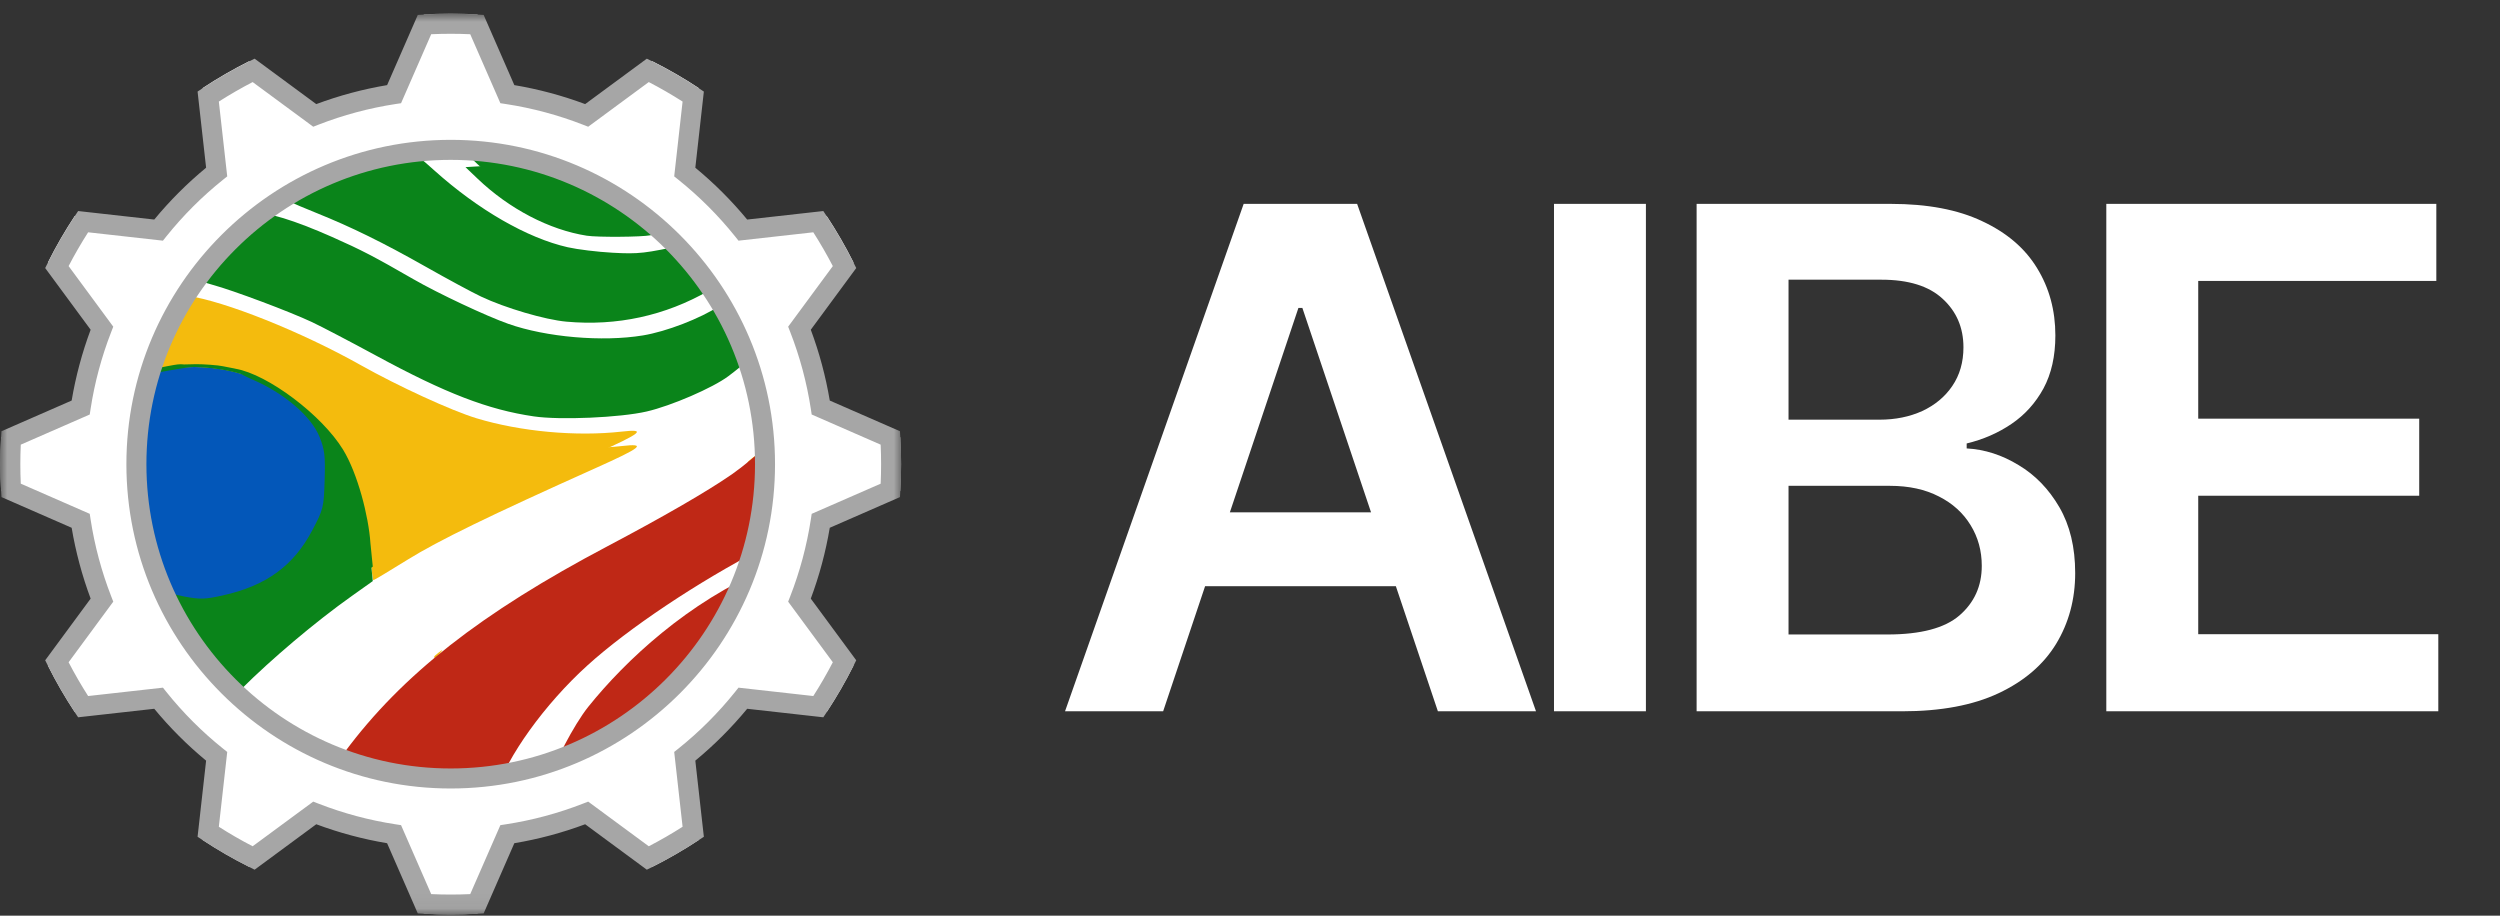 <svg width="172" height="63" viewBox="0 0 172 63" fill="none" xmlns="http://www.w3.org/2000/svg">
<rect x="0" y="0" width="172" height="63" fill="#333333" stroke="none"/>
<circle cx="31.049" cy="31.191" r="23.355" fill="white"/>
<path d="M46.183 50.937C46.183 50.9 46.331 50.761 46.51 50.628C46.808 50.41 46.814 50.416 46.581 50.695C46.337 50.988 46.183 51.081 46.183 50.937ZM42.994 47.044C43.555 46.511 44.055 46.076 44.107 46.076C44.159 46.076 43.742 46.511 43.182 47.044C42.621 47.576 42.121 48.012 42.069 48.012C42.019 48.012 42.434 47.576 42.994 47.044ZM29.869 46.185C29.869 46.148 30.015 46.011 30.196 45.878C30.494 45.658 30.5 45.664 30.267 45.944C30.021 46.237 29.869 46.33 29.869 46.185ZM25.49 38.313C25.343 36.367 24.387 33.518 23.313 31.823C22.415 30.405 20.069 28.163 18.617 27.335C15.998 25.843 12.295 25.617 9.387 26.773L8.689 27.05L9.055 26.148C9.455 25.157 10.889 22.751 11.632 21.818C12.07 21.27 12.159 21.236 12.875 21.339C15.467 21.713 20.735 23.819 24.805 26.109C27.404 27.569 31.054 29.246 32.774 29.769C35.805 30.69 39.652 31.042 42.784 30.687C44.514 30.491 44.181 30.768 40.953 32.216C33.704 35.466 30.147 37.2 28.053 38.5C26.797 39.279 25.735 39.917 25.691 39.917C25.646 39.917 25.557 39.196 25.49 38.313ZM51.433 32.812C51.433 32.775 51.581 32.638 51.76 32.504C52.059 32.285 52.065 32.292 51.831 32.571C51.587 32.864 51.433 32.957 51.433 32.812Z" fill="#F4BB0D"/>
<path d="M12.314 42.033C11.12 41.747 9.889 41.163 9.148 40.531C8.8 40.233 8.458 39.989 8.39 39.989C8.322 39.989 8.159 39.493 8.029 38.888C7.897 38.285 7.718 37.472 7.63 37.086C7.541 36.698 7.459 35.313 7.446 34.005C7.425 31.483 7.705 29.615 8.333 28.122C8.672 27.318 8.776 27.227 9.71 26.925C11.688 26.288 12.871 26.137 14.568 26.311C16.867 26.547 18.832 27.437 20.445 28.972C22.146 30.592 24.035 31.523 23.953 34.134C23.892 36.02 22.321 36.108 21.557 37.554C20.325 39.884 18.599 41.209 15.881 41.913C14.341 42.312 13.588 42.337 12.314 42.033ZM11.933 39.989C11.938 40.071 9.062 37.485 12.297 39.233C13.018 39.622 12.364 39.274 12.424 39.152C12.487 39.025 12.406 38.933 12.231 38.933C12.064 38.933 11.858 38.756 11.772 38.54L11.618 38.147L13.274 39.701C13.441 39.856 11.232 38.933 11.084 38.933C10.775 38.933 10.821 38.763 11.1 38.925C11.203 38.986 11.19 39.644 11.19 39.842C11.19 40.099 10.94 39.248 11.151 39.173C11.314 39.113 11.901 39.403 11.905 39.485L11.933 39.989ZM14.716 38.288C14.986 38.034 15.955 37.988 15.691 38.141C15.422 38.296 15.015 38.206 15.201 38.206C15.287 38.206 14.592 38.404 14.716 38.288ZM17.066 38.33C17.121 38.192 16.789 37.999 16.919 37.885C17.292 37.558 17.523 37.288 17.436 37.501C17.311 37.807 17.308 36.777 17.561 36.777C17.647 36.777 17.009 38.468 17.066 38.33ZM15.329 37.3C15.306 37.091 15.762 37.034 15.681 37.26C15.639 37.376 14.994 37.538 15.118 37.499C15.242 37.459 15.336 37.371 15.329 37.3ZM17.086 36.806C17.027 36.714 16.896 36.686 16.799 36.743C16.702 36.799 16.67 36.669 16.731 36.761C16.792 36.852 16.768 36.643 16.865 36.587C16.962 36.53 17.147 36.899 17.086 36.806ZM12.919 36.447C13.058 36.238 14.062 36.238 13.811 36.383C13.602 36.504 13.53 36.556 13.792 36.556C13.883 36.556 12.86 36.537 12.919 36.447ZM9.388 36.191C9.632 35.592 9.359 35.401 8.764 35.755C8.541 35.888 9.544 35.067 9.747 35.297C10.058 35.649 9.244 36.544 9.388 36.191ZM17.395 34.456C17.447 34.597 13.484 38.297 15.511 34.881C15.633 34.675 14.727 36.725 14.428 36.725C14.216 36.725 16.219 34.885 16.107 34.666C15.954 34.368 17.354 36.37 17.345 36.593C17.337 36.756 16.654 36.886 16.474 37.055C16.239 37.275 15.29 35.494 15.457 35.545C15.585 35.586 16.571 35.16 16.571 35.384C16.571 35.757 15.77 36.489 16.157 36.233C16.399 36.074 16.875 33.05 17.395 34.456ZM19.628 31.956C19.628 31.707 19.816 32.887 19.221 32.988C18.689 33.078 18.013 32.016 18.534 32.411C18.905 32.693 18.971 32.695 19.284 32.444C19.474 32.292 19.628 32.072 19.628 31.956ZM14.327 30.718C11.95 30.934 12.55 31.092 12.422 30.978C12.23 30.808 13.813 30.19 13.636 30.388C13.511 30.531 13.458 29.52 13.518 29.613C13.657 29.824 14.578 30.695 14.327 30.718Z" fill="#0357B9"/>
<path d="M26.587 55.212C24.714 54.906 23.011 54.434 22.841 54.175C22.79 54.101 23.184 53.454 23.715 52.74C27.667 47.421 33.093 43.17 41.776 38.588C45.654 36.541 48.654 34.806 50.352 33.63C51.886 32.566 54.621 30.045 54.621 29.694C54.621 29.606 54.843 29.671 54.876 29.534C55.102 28.598 55.176 29.799 55.249 30.459C55.394 31.747 55.395 35.913 55.224 36.166C55.147 36.281 53.903 36.985 52.461 37.731C48.007 40.037 43.208 43.246 40.403 45.791C37.472 48.451 34.885 52.049 34.096 54.561C33.874 55.267 33.808 55.321 33.036 55.436C31.648 55.643 28.561 55.536 26.587 55.212ZM37.83 54.566C38.071 53.64 39.448 50.899 40.481 49.614C43.045 46.427 47.333 42.413 52.776 40.104L54.476 39.382L54.347 39.869C54.092 40.834 53.105 42.959 52.339 44.197C50.15 47.731 46.791 51.129 43.18 53.024C42.175 53.551 38.067 55.05 37.8 55.05C37.747 55.05 37.76 54.831 37.83 54.566Z" fill="#BF2816"/>
<path d="M13.311 48.041C11.408 45.98 10.586 44.897 9.814 43.435C8.945 41.792 8.226 40.108 8.344 39.997C8.394 39.95 8.721 40.154 9.072 40.451C9.963 41.204 11.254 41.77 12.698 42.039C13.78 42.242 14.097 42.231 15.326 41.96C18.304 41.3 20.189 39.932 21.477 37.494C22.248 36.035 22.276 35.925 22.335 34.037C22.388 32.378 22.336 31.935 21.993 31.073C21.401 29.59 19.475 28.02 17.451 27.145C16.338 26.664 15.945 26.321 16.206 26.366C18.42 26.746 22.152 29.552 23.608 31.941C24.605 33.576 25.361 36.502 25.486 38.368L25.648 39.979L24.216 40.996C21.659 42.81 18.675 45.344 16.622 47.39L14.585 49.42L13.311 48.041ZM36.729 28.648C33.573 28.184 30.668 27.065 25.891 24.475C24.108 23.508 22.115 22.466 21.463 22.159C19.956 21.448 16.037 19.978 14.632 19.597C14.039 19.436 13.553 19.246 13.553 19.175C13.553 18.893 17.172 15.804 17.628 15.697C18.278 15.544 20.268 16.154 22.847 17.297C24.862 18.191 25.753 18.653 28.447 20.206C30.141 21.182 33.446 22.738 34.969 23.275C37.575 24.196 41.447 24.53 44.225 24.073C45.846 23.808 48.166 22.913 49.519 22.033C50.17 21.611 50.76 21.267 50.832 21.268C50.991 21.273 52.557 23.484 52.557 23.703C52.557 23.862 51.23 25.046 50.109 25.883C49.033 26.688 46.184 27.92 44.495 28.31C42.668 28.734 38.525 28.913 36.729 28.648ZM8.759 27.008C8.84 26.846 10.337 26.443 10.486 26.399C11.4 26.125 10.864 26.605 10.602 26.686C9.662 26.977 8.5 27.525 8.759 27.008ZM11.492 26.192C11.757 26.148 12.171 26.053 12.429 26.054C12.85 26.058 13.71 26.267 13.246 26.248C12.929 26.235 10.453 26.692 9.826 26.821C9.538 26.879 9.749 26.485 11.492 26.192ZM12.704 26.108L12.552 26.072L13.494 26.05C13.958 26.046 15.026 26.118 15.335 26.192C15.829 26.311 17.173 26.452 16.775 26.782C14.765 26.134 12.592 26.257 13.111 26.235L12.704 26.108ZM38.962 22.13C37.495 21.997 34.76 21.192 33.094 20.403C32.49 20.117 30.778 19.194 29.291 18.351C26.379 16.703 24.176 15.618 21.75 14.644C20.909 14.307 20.183 13.996 20.139 13.955C19.941 13.768 23.854 12.229 25.506 11.842C28.219 11.209 28.188 11.203 29.889 12.728C32.911 15.438 36.281 17.377 39.062 18.006C39.729 18.158 41.119 18.327 42.151 18.383C43.953 18.481 44.358 18.435 47.244 17.8C47.538 17.735 47.887 17.915 48.51 18.455C48.983 18.864 49.37 19.3 49.37 19.425C49.37 19.55 49.096 19.81 48.761 20.002C45.761 21.724 42.443 22.446 38.962 22.13ZM40.368 16.216C37.796 15.813 35.041 14.375 32.868 12.303L32.024 11.499L32.963 11.441C34.947 11.318 37.995 12.02 40.865 13.265C42.904 14.149 45.466 15.627 45.379 15.871C45.34 15.982 45.061 16.124 44.76 16.186C44.151 16.31 41.097 16.331 40.368 16.216Z" fill="#0A841A"/>
<path d="M46.183 49.942C46.183 49.906 46.331 49.767 46.51 49.634C46.808 49.416 46.814 49.422 46.581 49.701C46.337 49.994 46.183 50.086 46.183 49.942ZM42.994 46.05C43.555 45.517 44.055 45.082 44.107 45.082C44.159 45.082 43.742 45.517 43.182 46.05C42.621 46.582 42.121 47.018 42.069 47.018C42.019 47.018 42.434 46.582 42.994 46.05ZM29.869 45.191C29.869 45.154 30.015 45.016 30.196 44.884C30.494 44.664 30.5 44.67 30.267 44.95C30.021 45.243 29.869 45.336 29.869 45.191ZM25.49 37.319C25.343 35.373 24.387 32.524 23.313 30.829C22.415 29.411 20.069 27.169 18.617 26.341C15.998 24.849 12.295 24.623 9.387 25.779L8.689 26.056L9.055 25.152C9.455 24.163 10.889 21.756 11.632 20.824C12.07 20.276 12.159 20.242 12.875 20.345C15.467 20.719 20.735 22.825 24.805 25.114C27.404 26.575 31.054 28.251 32.774 28.774C35.805 29.695 39.652 30.048 42.784 29.693C44.514 29.497 44.181 29.774 40.953 31.222C33.704 34.472 30.147 36.206 28.053 37.504C26.797 38.285 25.735 38.923 25.691 38.923C25.646 38.923 25.557 38.202 25.49 37.319ZM51.433 31.818C51.433 31.781 51.581 31.644 51.76 31.51C52.059 31.291 52.065 31.297 51.831 31.577C51.587 31.87 51.433 31.963 51.433 31.818Z" fill="#F4BB0D"/>
<path d="M12.314 41.039C11.12 40.753 9.889 40.168 9.148 39.537C8.8 39.239 8.458 38.995 8.39 38.995C8.322 38.995 8.159 38.499 8.029 37.894C7.897 37.29 7.718 36.478 7.63 36.091C7.541 35.703 7.459 34.318 7.446 33.011C7.425 30.488 7.705 28.621 8.333 27.128C8.672 26.324 8.776 26.233 9.71 25.931C11.688 25.293 12.871 25.143 14.568 25.317C16.867 25.552 18.832 26.443 20.445 27.978C22.146 29.598 24.035 30.529 23.953 33.14C23.892 35.026 22.321 35.114 21.557 36.559C20.325 38.89 18.599 40.215 15.881 40.919C14.341 41.318 13.588 41.343 12.314 41.039ZM11.933 38.995C11.938 39.077 9.062 36.491 12.297 38.239C13.018 38.628 12.364 38.28 12.424 38.158C12.487 38.031 12.406 37.938 12.231 37.938C12.064 37.938 11.858 37.762 11.772 37.545L11.618 37.153L13.274 38.707C13.441 38.862 11.232 37.938 11.084 37.938C10.775 37.938 10.821 37.769 11.1 37.931C11.203 37.99 11.19 38.65 11.19 38.848C11.19 39.105 10.94 38.254 11.151 38.178C11.314 38.119 11.901 38.408 11.905 38.491L11.933 38.995ZM14.716 37.294C14.986 37.04 15.955 36.993 15.691 37.146C15.422 37.302 15.015 37.212 15.201 37.212C15.287 37.212 14.592 37.41 14.716 37.294ZM17.066 37.336C17.121 37.198 16.789 37.005 16.919 36.891C17.292 36.564 17.523 36.294 17.436 36.507C17.311 36.813 17.308 35.783 17.561 35.783C17.647 35.783 17.009 37.474 17.066 37.336ZM15.329 36.306C15.306 36.096 15.762 36.04 15.681 36.266C15.639 36.382 14.994 36.544 15.118 36.505C15.242 36.465 15.336 36.377 15.329 36.306ZM17.086 35.812C17.027 35.72 16.896 35.692 16.799 35.748C16.702 35.805 16.67 35.675 16.731 35.767C16.792 35.858 16.768 35.649 16.865 35.592C16.962 35.535 17.147 35.903 17.086 35.812ZM12.919 35.453C13.058 35.242 14.062 35.244 13.811 35.389C13.602 35.51 13.53 35.561 13.792 35.561C13.883 35.561 12.86 35.543 12.919 35.453ZM9.388 35.197C9.632 34.598 9.359 34.407 8.764 34.761C8.541 34.892 9.544 34.072 9.747 34.303C10.058 34.655 9.244 35.549 9.388 35.197ZM17.395 33.462C17.447 33.603 13.484 37.303 15.511 33.887C15.633 33.681 14.727 35.731 14.428 35.731C14.216 35.731 16.219 33.891 16.107 33.672C15.954 33.374 17.354 35.376 17.345 35.599C17.337 35.76 16.654 35.892 16.474 36.06C16.239 36.281 15.29 34.5 15.457 34.551C15.585 34.592 16.571 34.165 16.571 34.39C16.571 34.762 15.77 35.495 16.157 35.239C16.399 35.079 16.875 32.056 17.395 33.462ZM19.628 30.962C19.628 30.713 19.816 31.893 19.221 31.994C18.689 32.084 18.013 31.02 18.534 31.417C18.905 31.699 18.971 31.701 19.284 31.45C19.474 31.298 19.628 31.078 19.628 30.962ZM14.327 29.724C11.95 29.94 12.55 30.098 12.422 29.984C12.23 29.814 13.813 29.195 13.636 29.394C13.511 29.537 13.458 28.526 13.518 28.619C13.657 28.829 14.578 29.7 14.327 29.724Z" fill="#0357B9"/>
<path d="M26.587 54.216C24.714 53.909 23.011 53.438 22.841 53.179C22.79 53.105 23.184 52.458 23.715 51.744C27.667 46.425 33.093 42.174 41.776 37.592C45.654 35.545 48.654 33.81 50.352 32.634C51.886 31.57 54.621 29.049 54.621 28.698C54.621 28.61 54.843 28.675 54.876 28.538C55.102 27.602 55.176 28.802 55.249 29.463C55.394 30.75 55.395 34.917 55.224 35.17C55.147 35.285 53.903 35.989 52.461 36.735C48.007 39.041 43.208 42.248 40.403 44.795C37.472 47.455 34.885 51.053 34.096 53.565C33.874 54.271 33.808 54.325 33.036 54.44C31.648 54.647 28.561 54.54 26.587 54.216ZM37.83 53.57C38.071 52.644 39.448 49.903 40.481 48.618C43.045 45.43 47.333 41.417 52.776 39.108L54.476 38.385L54.347 38.873C54.092 39.838 53.105 41.963 52.339 43.201C50.15 46.735 46.791 50.133 43.18 52.027C42.175 52.555 38.067 54.053 37.8 54.053C37.747 54.053 37.76 53.835 37.83 53.57Z" fill="#BF2816"/>
<path d="M13.311 47.045C11.408 44.985 10.586 43.902 9.814 42.44C8.945 40.797 8.226 39.113 8.344 39C8.394 38.955 8.721 39.159 9.072 39.456C9.963 40.209 11.254 40.775 12.698 41.044C13.78 41.246 14.097 41.236 15.326 40.965C18.304 40.305 20.189 38.937 21.477 36.499C22.248 35.039 22.276 34.93 22.335 33.042C22.388 31.382 22.336 30.94 21.993 30.078C21.401 28.595 19.475 27.025 17.451 26.15C16.338 25.669 15.945 25.325 16.206 25.37C18.42 25.751 22.152 28.557 23.608 30.945C24.605 32.581 25.361 35.507 25.486 37.373L25.648 38.984L24.216 39.999C21.659 41.815 18.675 44.349 16.622 46.395L14.585 48.425L13.311 47.045ZM36.729 27.653C33.573 27.188 30.668 26.07 25.891 23.48C24.108 22.513 22.115 21.471 21.463 21.163C19.956 20.453 16.037 18.983 14.632 18.602C14.039 18.441 13.553 18.25 13.553 18.18C13.553 17.898 17.172 14.809 17.628 14.702C18.278 14.548 20.268 15.159 22.847 16.302C24.862 17.196 25.753 17.658 28.447 19.211C30.141 20.187 33.446 21.742 34.969 22.279C37.575 23.2 41.447 23.535 44.225 23.078C45.846 22.813 48.166 21.918 49.519 21.038C50.17 20.616 50.76 20.272 50.832 20.273C50.991 20.278 52.557 22.489 52.557 22.708C52.557 22.867 51.23 24.051 50.109 24.888C49.033 25.693 46.184 26.925 44.495 27.315C42.668 27.737 38.525 27.918 36.729 27.653ZM8.759 26.013C8.84 25.851 10.337 25.448 10.486 25.402C11.4 25.128 10.864 25.608 10.602 25.691C9.662 25.982 8.5 26.529 8.759 26.013ZM11.492 25.197C11.757 25.152 12.171 25.058 12.429 25.059C12.85 25.063 13.71 25.272 13.246 25.253C12.929 25.239 10.453 25.697 9.826 25.826C9.538 25.884 9.749 25.49 11.492 25.197ZM12.704 25.113L12.552 25.077L13.494 25.055C13.958 25.051 15.026 25.123 15.335 25.197C15.829 25.314 17.173 25.457 16.775 25.787C14.765 25.139 12.592 25.262 13.111 25.238L12.704 25.113ZM38.962 21.135C37.495 21.002 34.76 20.197 33.094 19.408C32.49 19.122 30.778 18.199 29.291 17.356C26.379 15.707 24.176 14.623 21.75 13.649C20.909 13.312 20.183 13.001 20.139 12.96C19.941 12.773 23.854 11.234 25.506 10.847C28.219 10.214 28.188 10.208 29.889 11.733C32.911 14.443 36.281 16.382 39.062 17.011C39.729 17.163 41.119 17.332 42.151 17.388C43.953 17.486 44.358 17.439 47.244 16.805C47.538 16.739 47.887 16.92 48.51 17.46C48.983 17.869 49.37 18.305 49.37 18.43C49.37 18.555 49.096 18.815 48.761 19.007C45.761 20.729 42.443 21.449 38.962 21.135ZM40.368 15.221C37.796 14.818 35.041 13.38 32.868 11.308L32.024 10.504L32.963 10.445C34.947 10.323 37.995 11.025 40.865 12.27C42.904 13.154 45.466 14.632 45.379 14.876C45.34 14.987 45.061 15.129 44.76 15.191C44.151 15.315 41.097 15.336 40.368 15.221Z" fill="#0A841A"/>
<mask id="mask0_2252_982" style="mask-type:luminance" maskUnits="userSpaceOnUse" x="0" y="0" width="63" height="63">
<path d="M0 0.916H62.097V62.957H0V0.916Z" fill="white"/>
</mask>
<g mask="url(#mask0_2252_982)">
<path fill-rule="evenodd" clip-rule="evenodd" d="M31.01 9.809C43.215 9.809 53.125 19.719 53.125 31.924C53.125 44.13 43.215 54.04 31.01 54.04C18.803 54.04 8.893 44.13 8.893 31.924C8.893 19.719 18.803 9.809 31.01 9.809ZM32.853 0.991C31.625 0.917 30.393 0.917 29.165 0.991L27.025 5.887C25.115 6.179 23.242 6.682 21.441 7.383L17.139 4.213C16.039 4.764 14.972 5.379 13.945 6.058L14.54 11.368C13.032 12.576 11.661 13.946 10.452 15.455L5.142 14.861C4.465 15.888 3.848 16.954 3.298 18.055L6.469 22.355C5.766 24.157 5.265 26.029 4.973 27.94L0.076 30.08C0.003 31.309 0.003 32.539 0.076 33.769L4.973 35.909C5.265 37.819 5.766 39.691 6.469 41.492L3.298 45.794C3.848 46.894 4.465 47.96 5.142 48.987L10.453 48.394C11.661 49.901 13.032 51.273 14.54 52.481L13.945 57.791C14.972 58.469 16.04 59.084 17.14 59.635L21.441 56.465C23.242 57.166 25.115 57.668 27.025 57.961L29.165 62.857C30.393 62.931 31.625 62.931 32.853 62.857L34.993 57.961C36.905 57.668 38.777 57.166 40.577 56.465L44.879 59.635C45.979 59.084 47.046 58.469 48.073 57.791L47.478 52.481C48.986 51.272 50.357 49.901 51.566 48.394L56.876 48.987C57.553 47.96 58.17 46.894 58.721 45.794L55.55 41.492C56.252 39.691 56.754 37.819 57.047 35.909L61.942 33.769C62.015 32.539 62.015 31.309 61.942 30.08L57.047 27.941C56.754 26.029 56.252 24.157 55.55 22.357L58.721 18.055C58.17 16.954 57.553 15.888 56.876 14.861L51.566 15.456C50.357 13.948 48.986 12.577 47.478 11.368L48.073 6.058C47.046 5.379 45.979 4.764 44.879 4.213L40.577 7.384C38.777 6.682 36.905 6.18 34.993 5.887L32.853 0.991Z" fill="white"/>
<path d="M31.008 62.923C30.397 62.923 29.775 62.905 29.165 62.868L28.743 62.843L26.632 58.013C24.972 57.735 23.337 57.297 21.759 56.708L17.517 59.835L17.139 59.646C16.044 59.099 14.969 58.477 13.945 57.801L13.593 57.57L14.18 52.332C12.882 51.261 11.684 50.063 10.613 48.764L5.375 49.35L5.142 48.999C4.466 47.974 3.846 46.899 3.298 45.804L3.109 45.428L6.236 41.184C5.647 39.606 5.209 37.97 4.93 36.311L0.101 34.2L0.076 33.779C0.003 32.555 0.003 31.314 0.076 30.09L0.101 29.669L4.93 27.558C5.209 25.9 5.647 24.264 6.236 22.686L3.109 18.442L3.298 18.065C3.846 16.97 4.466 15.895 5.142 14.872L5.375 14.519L10.613 15.105C11.684 13.806 12.882 12.61 14.18 11.539L13.593 6.3L13.945 6.067C14.971 5.392 16.045 4.771 17.139 4.224L17.517 4.036L21.759 7.162C23.337 6.574 24.972 6.135 26.633 5.856L28.744 1.026L29.165 1.002C30.387 0.929 31.631 0.929 32.853 1.002L33.275 1.026L35.386 5.856C37.046 6.135 38.682 6.574 40.259 7.162L44.501 4.036L44.879 4.224C45.973 4.771 47.048 5.391 48.073 6.067L48.425 6.3L47.838 11.539C49.137 12.61 50.334 13.806 51.406 15.105L56.644 14.519L56.876 14.872C57.552 15.895 58.172 16.97 58.721 18.065L58.909 18.442L55.782 22.686C56.371 24.262 56.809 25.898 57.088 27.558L61.918 29.669L61.942 30.09C62.015 31.314 62.015 32.555 61.942 33.779L61.918 34.2L57.088 36.311C56.809 37.971 56.371 39.607 55.782 41.185L58.909 45.428L58.721 45.804C58.172 46.901 57.552 47.974 56.876 48.999L56.644 49.35L51.406 48.764C50.334 50.063 49.137 51.261 47.838 52.332L48.425 57.57L48.073 57.801C47.048 58.478 45.974 59.099 44.879 59.647L44.501 59.835L40.259 56.708C38.682 57.297 37.046 57.735 35.386 58.013L33.275 62.843L32.853 62.868C32.242 62.905 31.621 62.923 31.008 62.923ZM29.667 61.515C30.561 61.556 31.457 61.556 32.351 61.515L34.426 56.77L34.8 56.713C36.615 56.435 38.403 55.955 40.114 55.288L40.467 55.151L44.636 58.223C45.429 57.812 46.208 57.363 46.962 56.881L46.385 51.734L46.682 51.497C48.114 50.35 49.423 49.041 50.572 47.607L50.808 47.311L55.955 47.887C56.436 47.134 56.886 46.355 57.298 45.563L54.225 41.394L54.363 41.04C55.03 39.329 55.509 37.542 55.787 35.726L55.844 35.351L60.589 33.278C60.63 32.385 60.63 31.485 60.589 30.592L55.844 28.518L55.787 28.143C55.509 26.328 55.03 24.54 54.363 22.83L54.225 22.476L57.298 18.307C56.886 17.515 56.436 16.735 55.955 15.982L50.808 16.558L50.572 16.262C49.423 14.829 48.114 13.521 46.682 12.373L46.385 12.135L46.962 6.988C46.208 6.507 45.429 6.057 44.636 5.646L40.467 8.719L40.114 8.581C38.403 7.914 36.615 7.435 34.8 7.157L34.426 7.101L32.351 2.354C31.457 2.315 30.561 2.315 29.667 2.354L27.592 7.101L27.217 7.157C25.402 7.435 23.614 7.914 21.903 8.581L21.551 8.719L17.382 5.646C16.59 6.057 15.81 6.507 15.056 6.988L15.633 12.135L15.336 12.373C13.904 13.52 12.595 14.829 11.446 16.262L11.21 16.558L6.063 15.982C5.582 16.735 5.131 17.515 4.72 18.307L7.793 22.476L7.655 22.83C6.988 24.541 6.509 26.329 6.231 28.143L6.174 28.518L1.429 30.592C1.389 31.485 1.389 32.385 1.429 33.276L6.174 35.351L6.231 35.726C6.509 37.54 6.988 39.328 7.655 41.04L7.793 41.394L4.72 45.563C5.131 46.355 5.582 47.134 6.063 47.887L11.21 47.311L11.446 47.607C12.595 49.041 13.904 50.35 15.336 51.497L15.633 51.734L15.056 56.881C15.809 57.363 16.588 57.812 17.382 58.223L21.551 55.151L21.904 55.288C23.614 55.955 25.403 56.435 27.217 56.712L27.592 56.77L29.667 61.515ZM31.008 54.248C18.706 54.248 8.696 44.239 8.696 31.935C8.696 19.632 18.706 9.621 31.008 9.621C43.312 9.621 53.322 19.632 53.322 31.935C53.322 44.239 43.312 54.248 31.008 54.248ZM31.008 10.999C19.465 10.999 10.073 20.391 10.073 31.935C10.073 43.479 19.465 52.871 31.008 52.871C42.553 52.871 51.945 43.479 51.945 31.935C51.945 20.391 42.553 10.999 31.008 10.999Z" fill="#A6A6A6"/>
</g>
<path d="M80.024 48.937H73.274L85.564 14.027H93.37L105.677 48.937H98.927L89.603 21.186H89.331L80.024 48.937ZM80.245 35.249H98.654V40.329H80.245V35.249ZM113.239 14.027V48.937H106.915V14.027H113.239ZM116.727 48.937V14.027H130.091C132.613 14.027 134.71 14.425 136.38 15.221C138.062 16.005 139.318 17.079 140.148 18.442C140.988 19.806 141.409 21.351 141.409 23.079C141.409 24.499 141.136 25.715 140.591 26.726C140.045 27.726 139.312 28.539 138.392 29.164C137.471 29.789 136.443 30.238 135.307 30.51V30.851C136.545 30.919 137.733 31.3 138.869 31.993C140.017 32.675 140.954 33.641 141.682 34.891C142.409 36.141 142.773 37.652 142.773 39.425C142.773 41.232 142.335 42.857 141.46 44.3C140.585 45.732 139.267 46.863 137.505 47.692C135.744 48.522 133.528 48.937 130.858 48.937H116.727ZM123.051 43.652H129.852C132.148 43.652 133.801 43.215 134.812 42.34C135.835 41.454 136.346 40.317 136.346 38.931C136.346 37.897 136.091 36.965 135.579 36.135C135.068 35.294 134.341 34.635 133.398 34.158C132.454 33.669 131.329 33.425 130.023 33.425H123.051V43.652ZM123.051 28.874H129.307C130.398 28.874 131.38 28.675 132.255 28.277C133.13 27.868 133.818 27.294 134.318 26.556C134.829 25.806 135.085 24.919 135.085 23.897C135.085 22.544 134.608 21.431 133.653 20.556C132.71 19.681 131.307 19.243 129.443 19.243H123.051V28.874ZM144.914 48.937V14.027H167.619V19.329H151.238V28.806H166.442V34.107H151.238V43.635H167.755V48.937H144.914Z" fill="white"/>
</svg>
